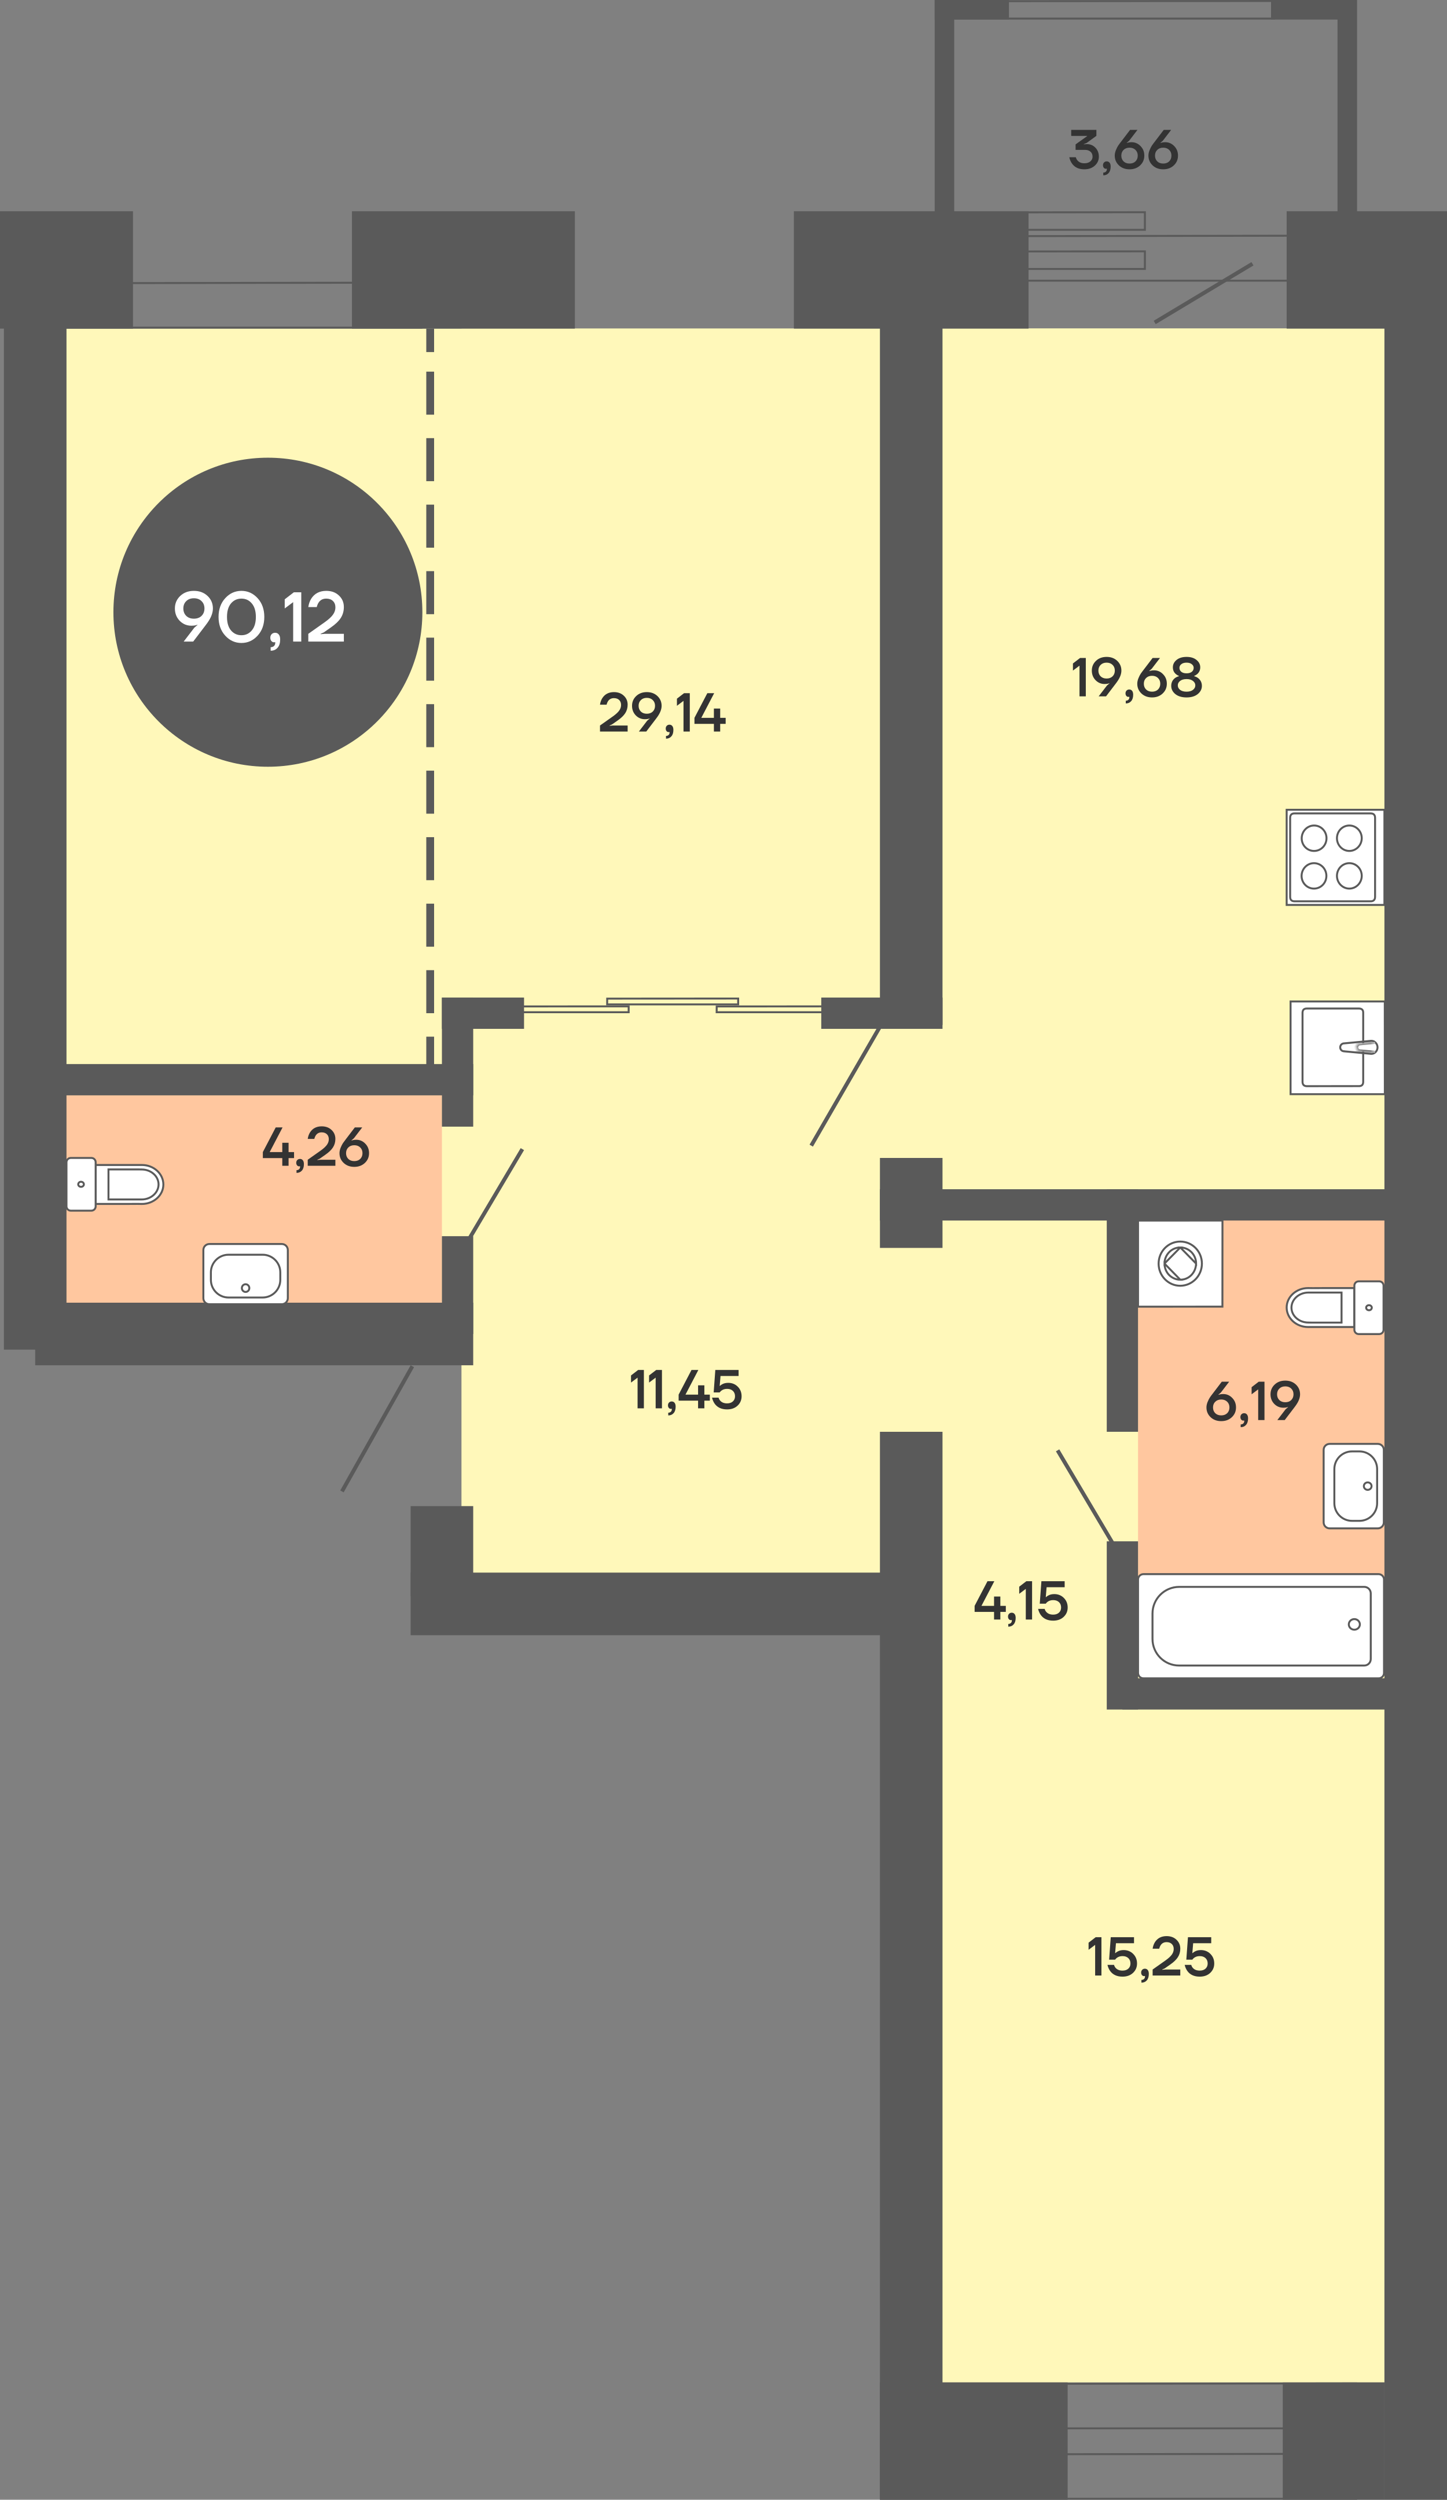 <svg width="370" height="639" viewBox="0 0 370 639" fill="none" xmlns="http://www.w3.org/2000/svg">
<rect x="0" y="0" width="370" height="639" fill="#808080" stroke="none"/>
<path d="M16 84H354V337H16V84Z" fill="#FFF8BA"/>
<path d="M112.871 334.497V279H9L9 334.497H112.871Z" fill="#FFF8BA"/>
<path d="M118 84H354V408H118V84Z" fill="#FFF8BA"/>
<path d="M227 84H362V609H227V84Z" fill="#FFF8BA"/>
<path d="M13 342L113 342L113 280L13 280L13 342Z" fill="#FFC79F"/>
<path d="M353.995 231.325L329 231.325L329 207L353.995 207L353.995 231.325Z" fill="white" stroke="#5A5A5A" stroke-width="0.5"/>
<path d="M331.027 230.398L350.48 230.398C351.218 230.398 351.61 230.006 351.61 229.236L351.61 209.089C351.61 208.304 351.233 207.927 350.48 207.927L331.027 207.927C330.273 207.911 329.896 208.304 329.896 209.073L329.896 229.221C329.881 230.006 330.273 230.398 331.027 230.398Z" fill="white" stroke="#5A5A5A" stroke-width="0.5"/>
<path d="M332.816 223.897C332.831 222.107 334.244 220.646 335.987 220.646C337.746 220.646 339.159 222.107 339.159 223.897C339.159 225.703 337.746 227.148 335.987 227.148C334.229 227.148 332.816 225.703 332.816 223.897Z" stroke="#5A5A5A" stroke-width="0.5"/>
<path d="M332.846 214.271C332.862 212.481 334.275 211.02 336.018 211.02C337.776 211.02 339.189 212.481 339.189 214.271C339.189 216.077 337.776 217.522 336.018 217.522C334.259 217.537 332.83 216.077 332.846 214.271Z" stroke="#5A5A5A" stroke-width="0.5"/>
<path d="M341.86 214.271C341.86 212.465 343.273 211.02 345.031 211.02C346.79 211.02 348.203 212.481 348.203 214.271C348.187 216.061 346.774 217.522 345.031 217.522C343.288 217.522 341.86 216.061 341.86 214.271Z" stroke="#5A5A5A" stroke-width="0.5"/>
<path d="M341.86 223.897C341.86 222.091 343.273 220.646 345.031 220.646C346.79 220.646 348.203 222.107 348.203 223.897C348.187 225.687 346.774 227.148 345.031 227.148C343.288 227.148 341.86 225.687 341.86 223.897Z" stroke="#5A5A5A" stroke-width="0.5"/>
<path d="M354.088 256L330 256L330 279.699L354.104 279.699L354.088 256Z" fill="white" stroke="#5A5A5A" stroke-width="0.5"/>
<path d="M347.482 257.803L334.165 257.803C333.423 257.803 333.059 258.167 333.059 258.924L333.059 276.532C333.059 277.259 333.423 277.638 334.15 277.653L347.482 277.638C348.209 277.653 348.573 277.275 348.573 276.532L348.573 258.924C348.603 258.182 348.225 257.803 347.482 257.803Z" fill="white" stroke="#5A5A5A" stroke-width="0.5"/>
<path d="M352.24 267.728C352.225 268.653 351.528 269.395 350.649 269.395L343.665 268.743L343.65 268.728C343.12 268.728 342.695 268.289 342.695 267.728C342.695 267.168 343.12 266.728 343.665 266.713L350.649 266.061C351.513 266.061 352.225 266.804 352.24 267.728Z" stroke="#5A5A5A" stroke-width="0.5"/>
<mask id="path-12-inside-1_26_4692" fill="white">
<path fill-rule="evenodd" clip-rule="evenodd" d="M351.557 269.107L347.755 268.744C347.224 268.729 346.785 268.289 346.8 267.713C346.8 267.153 347.224 266.728 347.755 266.713L351.557 266.35"/>
</mask>
<path fill-rule="evenodd" clip-rule="evenodd" d="M351.557 269.107L347.755 268.744C347.224 268.729 346.785 268.289 346.8 267.713C346.8 267.153 347.224 266.728 347.755 266.713L351.557 266.35" fill="white"/>
<path d="M347.755 268.744L347.769 268.244L347.786 268.244L347.802 268.246L347.755 268.744ZM346.8 267.713L347.3 267.713L347.3 267.726L346.8 267.713ZM347.755 266.713L347.802 267.211L347.786 267.213L347.769 267.213L347.755 266.713ZM351.51 269.605L347.707 269.241L347.802 268.246L351.605 268.61L351.51 269.605ZM347.74 269.243C346.935 269.22 346.278 268.552 346.3 267.7L347.3 267.726C347.292 268.026 347.514 268.237 347.769 268.244L347.74 269.243ZM346.3 267.713C346.3 266.884 346.938 266.236 347.74 266.213L347.769 267.213C347.511 267.22 347.3 267.421 347.3 267.713L346.3 267.713ZM347.707 266.215L351.51 265.852L351.605 266.847L347.802 267.211L347.707 266.215Z" fill="#5A5A5A" mask="url(#path-12-inside-1_26_4692)"/>
<circle cx="68.5" cy="156.5" r="39.5" fill="#5A5A5A"/>
<path d="M44.72 155.54C44.72 154.268 45.176 153.2 46.088 152.336C47 151.472 48.164 151.04 49.58 151.04C50.996 151.04 52.16 151.472 53.072 152.336C53.984 153.2 54.44 154.268 54.44 155.54C54.44 156.68 53.966 157.91 53.018 159.23C52.922 159.362 52.79 159.542 52.622 159.77C52.454 159.986 52.34 160.136 52.28 160.22L49.4 164H46.97L49.688 160.454L50.48 159.77V159.68C50.456 159.692 50.336 159.74 50.12 159.824C49.808 159.908 49.418 159.95 48.95 159.95C47.774 159.95 46.772 159.53 45.944 158.69C45.128 157.838 44.72 156.788 44.72 155.54ZM47.618 153.668C47.126 154.148 46.88 154.772 46.88 155.54C46.88 156.308 47.126 156.938 47.618 157.43C48.11 157.91 48.764 158.15 49.58 158.15C50.396 158.15 51.05 157.91 51.542 157.43C52.034 156.938 52.28 156.308 52.28 155.54C52.28 154.772 52.034 154.148 51.542 153.668C51.05 153.176 50.396 152.93 49.58 152.93C48.764 152.93 48.11 153.176 47.618 153.668ZM57.594 162.488C56.454 161.24 55.884 159.644 55.884 157.7C55.884 155.756 56.454 154.16 57.594 152.912C58.734 151.664 60.114 151.04 61.734 151.04C63.354 151.04 64.734 151.664 65.874 152.912C67.014 154.16 67.584 155.756 67.584 157.7C67.584 159.644 67.014 161.24 65.874 162.488C64.734 163.736 63.354 164.36 61.734 164.36C60.114 164.36 58.734 163.736 57.594 162.488ZM59.07 154.244C58.386 155.06 58.044 156.212 58.044 157.7C58.044 159.188 58.386 160.34 59.07 161.156C59.766 161.972 60.654 162.38 61.734 162.38C62.814 162.38 63.696 161.972 64.38 161.156C65.076 160.34 65.424 159.188 65.424 157.7C65.424 156.212 65.076 155.06 64.38 154.244C63.696 153.428 62.814 153.02 61.734 153.02C60.654 153.02 59.766 153.428 59.07 154.244ZM69.118 163.01C69.118 162.65 69.232 162.35 69.46 162.11C69.7 161.87 69.994 161.75 70.342 161.75C70.738 161.75 71.05 161.894 71.278 162.182C71.518 162.47 71.638 162.896 71.638 163.46C71.638 164.384 71.416 165.092 70.972 165.584C70.54 166.088 69.952 166.34 69.208 166.34V165.44C69.568 165.44 69.85 165.338 70.054 165.134C70.27 164.942 70.378 164.684 70.378 164.36V164.252C70.366 164.24 70.36 164.216 70.36 164.18V164.126L70.252 164.162C70.216 164.174 70.138 164.18 70.018 164.18C69.778 164.18 69.568 164.072 69.388 163.856C69.208 163.64 69.118 163.358 69.118 163.01ZM72.803 155.54V153.2L75.144 151.4H77.034V164H74.963V153.92L72.803 155.54ZM78.835 164V162.02L83.137 158.978C84.073 158.306 84.745 157.682 85.153 157.106C85.561 156.53 85.765 155.918 85.765 155.27C85.765 154.586 85.555 154.04 85.135 153.632C84.715 153.224 84.145 153.02 83.425 153.02C82.537 153.02 81.871 153.38 81.427 154.1C81.235 154.412 81.091 154.772 80.995 155.18H78.835C78.943 154.412 79.177 153.722 79.537 153.11C80.389 151.73 81.685 151.04 83.425 151.04C84.757 151.04 85.837 151.436 86.665 152.228C87.505 153.008 87.925 153.992 87.925 155.18C87.925 156.212 87.661 157.142 87.133 157.97C86.605 158.786 85.759 159.596 84.595 160.4L82.795 161.66L81.985 162.02V162.11L83.065 162.02H87.925V164H78.835Z" fill="white"/>
<path d="M291 422L356 422L356 311L291 311L291 422Z" fill="#FFC79F"/>
<rect x="34" y="54" width="30" height="34" transform="rotate(90 34 54)" fill="#5A5A5A"/>
<rect x="147" y="54" width="30" height="57" transform="rotate(90 147 54)" fill="#5A5A5A"/>
<rect x="263" y="54" width="30" height="60" transform="rotate(90 263 54)" fill="#5A5A5A"/>
<rect x="354" y="609" width="30" height="26" transform="rotate(90 354 609)" fill="#5A5A5A"/>
<rect x="273" y="609" width="30" height="48" transform="rotate(90 273 609)" fill="#5A5A5A"/>
<rect x="370" y="54" width="30" height="41" transform="rotate(90 370 54)" fill="#5A5A5A"/>
<rect x="1" y="55" width="16" height="290" fill="#5A5A5A"/>
<rect x="354" y="55" width="16" height="584" fill="#5A5A5A"/>
<rect x="225" y="366" width="16" height="273" fill="#5A5A5A"/>
<rect x="225" y="55" width="16" height="207" fill="#5A5A5A"/>
<path d="M216.75 257.25L183.262 257.275L183.252 258.75L216.75 258.75L216.75 257.25Z" stroke="#5A5A5A" stroke-width="0.5" stroke-miterlimit="10"/>
<path d="M160.75 257.25L127.262 257.275L127.252 258.75L160.75 258.75L160.75 257.25Z" stroke="#5A5A5A" stroke-width="0.5" stroke-miterlimit="10"/>
<path d="M188.75 255.25L155.262 255.275L155.252 256.75L188.75 256.75L188.75 255.25Z" stroke="#5A5A5A" stroke-width="0.5" stroke-miterlimit="10"/>
<rect x="121" y="333" width="16" height="112" transform="rotate(90 121 333)" fill="#5A5A5A"/>
<rect x="225" y="296" width="16" height="23" fill="#5A5A5A"/>
<rect x="105" y="385" width="16" height="23" fill="#5A5A5A"/>
<rect x="362" y="304" width="8" height="137" transform="rotate(90 362 304)" fill="#5A5A5A"/>
<rect x="291" y="366" width="8" height="62" transform="rotate(-180 291 366)" fill="#5A5A5A"/>
<rect x="291" y="437" width="8" height="43" transform="rotate(-180 291 437)" fill="#5A5A5A"/>
<rect x="287" y="437" width="8" height="69" transform="rotate(-90 287 437)" fill="#5A5A5A"/>
<rect x="121" y="272" width="8" height="108" transform="rotate(90 121 272)" fill="#5A5A5A"/>
<rect x="121" y="288" width="8" height="33" transform="rotate(-180 121 288)" fill="#5A5A5A"/>
<rect x="113" y="263" width="8" height="21" transform="rotate(-90 113 263)" fill="#5A5A5A"/>
<rect x="210" y="263" width="8" height="31" transform="rotate(-90 210 263)" fill="#5A5A5A"/>
<rect x="121" y="341" width="8" height="25" transform="rotate(-180 121 341)" fill="#5A5A5A"/>
<rect x="234" y="402" width="16" height="129" transform="rotate(90 234 402)" fill="#5A5A5A"/>
<rect x="109" y="84" width="2" height="6" fill="#5A5A5A"/>
<rect x="109" y="95" width="2" height="11" fill="#5A5A5A"/>
<rect x="109" y="112" width="2" height="11" fill="#5A5A5A"/>
<rect x="109" y="129" width="2" height="11" fill="#5A5A5A"/>
<rect x="109" y="146" width="2" height="11" fill="#5A5A5A"/>
<rect x="109" y="163" width="2" height="11" fill="#5A5A5A"/>
<rect x="109" y="180" width="2" height="11" fill="#5A5A5A"/>
<rect x="109" y="197" width="2" height="11" fill="#5A5A5A"/>
<rect x="109" y="214" width="2" height="11" fill="#5A5A5A"/>
<rect x="109" y="231" width="2" height="11" fill="#5A5A5A"/>
<rect x="109" y="248" width="2" height="11" fill="#5A5A5A"/>
<rect x="109" y="265" width="2" height="11" fill="#5A5A5A"/>
<line x1="227.433" y1="258.25" x2="207.433" y2="292.854" stroke="#5A5A5A"/>
<line x1="270.43" y1="370.745" x2="284.43" y2="394.348" stroke="#5A5A5A"/>
<line y1="-0.5" x2="27.443" y2="-0.5" transform="matrix(-0.51 0.86 0.86 0.51 134 294)" stroke="#5A5A5A"/>
<line x1="105.436" y1="349.245" x2="87.436" y2="381.245" stroke="#5A5A5A"/>
<path d="M332.75 60.251L233.29 60.402L233.251 71.75L332.75 71.75L332.75 60.251Z" stroke="#5A5A5A" stroke-width="0.5" stroke-miterlimit="10"/>
<path d="M273.42 40.2H275.1C275.165 40.489 275.291 40.746 275.478 40.97C275.898 41.483 276.495 41.74 277.27 41.74C277.914 41.74 278.423 41.581 278.796 41.264C279.179 40.937 279.37 40.536 279.37 40.06C279.37 39.519 279.197 39.094 278.852 38.786C278.516 38.469 278.035 38.31 277.41 38.31H275.03V36.91L277.97 34.81V34.74H273.91V33.2H280.35V34.726L277.83 36.56L277.13 36.84V36.91L277.354 36.882C277.662 36.854 277.844 36.84 277.9 36.84C278.777 36.84 279.51 37.143 280.098 37.75C280.686 38.357 280.98 39.127 280.98 40.06C280.98 40.956 280.635 41.717 279.944 42.342C279.253 42.967 278.362 43.28 277.27 43.28C275.823 43.28 274.755 42.767 274.064 41.74C273.765 41.301 273.551 40.788 273.42 40.2ZM282.037 42.23C282.037 41.95 282.125 41.717 282.303 41.53C282.489 41.343 282.718 41.25 282.989 41.25C283.297 41.25 283.539 41.362 283.717 41.586C283.903 41.81 283.997 42.141 283.997 42.58C283.997 43.299 283.824 43.849 283.479 44.232C283.143 44.624 282.685 44.82 282.107 44.82V44.12C282.387 44.12 282.606 44.041 282.765 43.882C282.933 43.733 283.017 43.532 283.017 43.28V43.196C283.007 43.187 283.003 43.168 283.003 43.14V43.098L282.919 43.126C282.891 43.135 282.83 43.14 282.737 43.14C282.55 43.14 282.387 43.056 282.247 42.888C282.107 42.72 282.037 42.501 282.037 42.23ZM285.043 39.78C285.043 39.332 285.141 38.865 285.337 38.38C285.542 37.885 285.738 37.498 285.925 37.218C286.121 36.929 286.387 36.569 286.723 36.14L288.963 33.2H290.853L288.739 35.958L288.123 36.49V36.56L288.403 36.462C288.683 36.387 288.986 36.35 289.313 36.35C290.227 36.35 291.002 36.681 291.637 37.344C292.281 37.997 292.603 38.809 292.603 39.78C292.603 40.769 292.248 41.6 291.539 42.272C290.829 42.944 289.924 43.28 288.823 43.28C287.721 43.28 286.816 42.944 286.107 42.272C285.397 41.6 285.043 40.769 285.043 39.78ZM287.297 38.324C286.914 38.697 286.723 39.183 286.723 39.78C286.723 40.377 286.914 40.867 287.297 41.25C287.679 41.623 288.188 41.81 288.823 41.81C289.457 41.81 289.966 41.623 290.349 41.25C290.731 40.867 290.923 40.377 290.923 39.78C290.923 39.183 290.731 38.697 290.349 38.324C289.966 37.941 289.457 37.75 288.823 37.75C288.188 37.75 287.679 37.941 287.297 38.324ZM293.656 39.78C293.656 39.332 293.754 38.865 293.95 38.38C294.155 37.885 294.351 37.498 294.538 37.218C294.734 36.929 295 36.569 295.336 36.14L297.576 33.2H299.466L297.352 35.958L296.736 36.49V36.56L297.016 36.462C297.296 36.387 297.599 36.35 297.926 36.35C298.841 36.35 299.615 36.681 300.25 37.344C300.894 37.997 301.216 38.809 301.216 39.78C301.216 40.769 300.861 41.6 300.152 42.272C299.443 42.944 298.537 43.28 297.436 43.28C296.335 43.28 295.429 42.944 294.72 42.272C294.011 41.6 293.656 40.769 293.656 39.78ZM295.91 38.324C295.527 38.697 295.336 39.183 295.336 39.78C295.336 40.377 295.527 40.867 295.91 41.25C296.293 41.623 296.801 41.81 297.436 41.81C298.071 41.81 298.579 41.623 298.962 41.25C299.345 40.867 299.536 40.377 299.536 39.78C299.536 39.183 299.345 38.697 298.962 38.324C298.579 37.941 298.071 37.75 297.436 37.75C296.801 37.75 296.293 37.941 295.91 38.324Z" fill="#333333"/>
<path d="M346.75 609.25L241.293 609.402L241.251 620.75L346.75 620.75L346.75 609.25Z" stroke="#5A5A5A" stroke-width="0.5" stroke-miterlimit="10"/>
<path d="M107.75 72.25L8.29 72.402L8.251 83.75L107.75 83.75L107.75 72.25Z" stroke="#5A5A5A" stroke-width="0.5" stroke-miterlimit="10"/>
<path d="M346.75 627.25L241.293 627.402L241.251 638.75L346.75 638.75L346.75 627.25Z" stroke="#5A5A5A" stroke-width="0.5" stroke-miterlimit="10"/>
<line x1="320.257" y1="67.429" x2="295.257" y2="82.429" stroke="#5A5A5A"/>
<path d="M325.75 0.25L244.282 0.313L244.252 4.75L325.75 4.75L325.75 0.25Z" stroke="#5A5A5A" stroke-width="0.5" stroke-miterlimit="10"/>
<rect x="342" y="6.10352e-05" width="5" height="74" fill="#5A5A5A"/>
<rect x="239" y="6.10352e-05" width="5" height="74" fill="#5A5A5A"/>
<rect x="258" width="5" height="19" transform="rotate(90 258 0)" fill="#5A5A5A"/>
<rect x="344" width="5" height="19" transform="rotate(90 344 0)" fill="#5A5A5A"/>
<path d="M292.75 54.25L232.274 54.313L232.251 58.75L292.75 58.75L292.75 54.25Z" stroke="#5A5A5A" stroke-width="0.5" stroke-miterlimit="10"/>
<path d="M292.75 64.25L232.274 64.313L232.251 68.75L292.75 68.75L292.75 64.25Z" stroke="#5A5A5A" stroke-width="0.5" stroke-miterlimit="10"/>
<path d="M334.476 329.265L335.656 329.281L338.722 329.265L346.314 329.265L346.314 339.222L334.476 339.222C331.459 339.222 329 336.979 329 334.227C329 331.509 331.459 329.265 334.476 329.265Z" fill="white" stroke="#5A5A5A" stroke-width="0.5"/>
<path d="M334.542 330.411L335.476 330.411L343.035 330.411L343.035 338.092L335.476 338.092L334.542 338.076C332.164 338.076 330.229 336.372 330.229 334.243C330.246 332.131 332.181 330.411 334.542 330.411Z" fill="white" stroke="#5A5A5A" stroke-width="0.5"/>
<path d="M352.675 341.024L347.412 341.024C346.806 341.024 346.314 340.532 346.314 339.926L346.314 328.643C346.314 328.037 346.806 327.545 347.412 327.545L352.675 327.545C353.282 327.545 353.774 328.037 353.774 328.643L353.774 339.91C353.774 340.532 353.282 341.024 352.675 341.024Z" fill="white" stroke="#5A5A5A" stroke-width="0.5"/>
<path d="M350.052 334.931C349.642 334.931 349.331 334.637 349.331 334.293C349.314 333.932 349.642 333.638 350.052 333.638C350.462 333.638 350.773 333.932 350.773 334.276C350.757 334.653 350.445 334.948 350.052 334.931Z" fill="white" stroke="#5A5A5A" stroke-width="0.5"/>
<path d="M352.305 390.69L339.997 390.69C339.141 390.69 338.457 390.007 338.457 389.152L338.457 370.633C338.457 369.778 339.141 369.094 339.997 369.094L352.305 369.094C353.161 369.094 353.845 369.778 353.845 370.633L353.845 389.152C353.845 389.992 353.161 390.69 352.305 390.69Z" fill="white" stroke="#5A5A5A" stroke-width="0.5"/>
<path d="M347.613 388.767L345.716 388.767C343.22 388.767 341.195 386.744 341.195 384.251L341.195 375.533C341.195 373.04 343.22 371.017 345.716 371.017L347.613 371.017C350.109 371.017 352.134 373.04 352.134 375.533L352.134 384.251C352.134 386.744 350.109 388.767 347.613 388.767Z" fill="white" stroke="#5A5A5A" stroke-width="0.5"/>
<path d="M349.724 380.847C349.18 380.847 348.74 380.42 348.74 379.893C348.74 379.365 349.18 378.938 349.724 378.938C350.267 378.938 350.708 379.365 350.708 379.893C350.708 380.42 350.267 380.847 349.724 380.847Z" fill="white" stroke="#5A5A5A" stroke-width="0.5"/>
<path d="M352.506 402.389L292.386 402.389C291.616 402.389 291 403.004 291 403.773L291 427.64C291 428.409 291.616 429.024 292.386 429.024L352.506 429.024C353.276 429.024 353.892 428.409 353.892 427.64L353.892 403.773C353.892 403.004 353.262 402.389 352.506 402.389Z" fill="white" stroke="#5A5A5A" stroke-width="0.5"/>
<path d="M294.696 412.47L294.696 418.958C294.696 422.719 297.747 425.753 301.498 425.753L348.839 425.753C349.763 425.753 350.505 425.012 350.505 424.089L350.505 407.311C350.505 406.388 349.763 405.647 348.839 405.647L301.512 405.647C297.747 405.661 294.696 408.709 294.696 412.47Z" fill="white" stroke="#5A5A5A" stroke-width="0.5"/>
<path d="M344.892 415.238C344.892 414.489 345.525 413.882 346.305 413.882C347.086 413.882 347.719 414.489 347.719 415.238C347.719 415.987 347.086 416.594 346.305 416.594C345.525 416.594 344.892 415.987 344.892 415.238Z" fill="white" stroke="#5A5A5A" stroke-width="0.5"/>
<path d="M291 334.024L291 312.014L312.587 312L312.573 334.01L291 334.024Z" fill="white" stroke="#5A5A5A" stroke-width="0.5"/>
<path d="M307.33 323.005C307.33 319.891 304.856 317.377 301.794 317.377C298.732 317.377 296.257 319.891 296.257 323.019C296.257 326.133 298.732 328.675 301.794 328.675C304.856 328.661 307.33 326.119 307.33 323.005Z" stroke="#5A5A5A" stroke-width="0.5"/>
<path d="M301.794 327.125C302.912 327.139 303.919 326.678 304.646 325.924C305.373 325.17 305.82 324.136 305.834 323.019M301.808 318.885C302.912 318.885 303.919 319.346 304.66 320.086C305.387 320.84 305.848 321.86 305.848 323.005L301.808 318.885ZM301.794 327.125C300.689 327.125 299.683 326.664 298.942 325.924C298.214 325.17 297.767 324.136 297.767 323.005L301.794 327.125ZM301.808 318.885C300.675 318.885 299.669 319.346 298.955 320.086L298.942 320.1C298.228 320.84 297.767 321.86 297.767 322.991L301.808 318.885Z" stroke="#5A5A5A" stroke-width="0.5"/>
<path d="M36.298 307.759L35.117 307.742L32.051 307.759L24.46 307.759L24.46 297.801L36.298 297.801C39.315 297.801 41.774 300.045 41.774 302.796C41.774 305.515 39.315 307.759 36.298 307.759Z" fill="white" stroke="#5A5A5A" stroke-width="0.5"/>
<path d="M36.232 306.612L35.298 306.612L27.739 306.612L27.739 298.932L35.298 298.932L36.232 298.948C38.61 298.948 40.544 300.651 40.544 302.78C40.528 304.893 38.593 306.612 36.232 306.612Z" fill="white" stroke="#5A5A5A" stroke-width="0.5"/>
<path d="M18.099 296L23.362 296C23.968 296 24.46 296.491 24.46 297.097L24.46 308.381C24.46 308.987 23.968 309.478 23.362 309.478L18.099 309.478C17.492 309.478 17 308.987 17 308.381L17 297.114C17 296.491 17.492 296 18.099 296Z" fill="white" stroke="#5A5A5A" stroke-width="0.5"/>
<path d="M20.722 302.092C21.132 302.092 21.443 302.387 21.443 302.731C21.46 303.091 21.132 303.386 20.722 303.386C20.312 303.386 20 303.091 20 302.747C20.017 302.371 20.328 302.076 20.722 302.092Z" fill="white" stroke="#5A5A5A" stroke-width="0.5"/>
<path d="M73.596 331.848L73.596 319.54C73.596 318.685 72.913 318 72.058 318L53.538 318C52.684 318 52 318.685 52 319.54L52 331.848C52 332.704 52.684 333.389 53.538 333.389L72.058 333.389C72.898 333.389 73.596 332.704 73.596 331.848Z" fill="white" stroke="#5A5A5A" stroke-width="0.5"/>
<path d="M71.673 327.156L71.673 325.259C71.673 322.764 69.65 320.738 67.157 320.738L58.439 320.738C55.946 320.738 53.923 322.764 53.923 325.259L53.923 327.156C53.923 329.652 55.946 331.677 58.439 331.677L67.157 331.677C69.65 331.677 71.673 329.652 71.673 327.156Z" fill="white" stroke="#5A5A5A" stroke-width="0.5"/>
<path d="M63.753 329.267C63.753 328.724 63.326 328.283 62.799 328.283C62.272 328.283 61.844 328.724 61.844 329.267C61.844 329.81 62.272 330.251 62.799 330.251C63.326 330.251 63.753 329.81 63.753 329.267Z" fill="white" stroke="#5A5A5A" stroke-width="0.5"/>
<path d="M153.42 187V185.46L156.766 183.094C157.494 182.571 158.017 182.086 158.334 181.638C158.651 181.19 158.81 180.714 158.81 180.21C158.81 179.678 158.647 179.253 158.32 178.936C157.993 178.619 157.55 178.46 156.99 178.46C156.299 178.46 155.781 178.74 155.436 179.3C155.287 179.543 155.175 179.823 155.1 180.14H153.42C153.504 179.543 153.686 179.006 153.966 178.53C154.629 177.457 155.637 176.92 156.99 176.92C158.026 176.92 158.866 177.228 159.51 177.844C160.163 178.451 160.49 179.216 160.49 180.14C160.49 180.943 160.285 181.666 159.874 182.31C159.463 182.945 158.805 183.575 157.9 184.2L156.5 185.18L155.87 185.46V185.53L156.71 185.46H160.49V187H153.42ZM161.613 180.42C161.613 179.431 161.967 178.6 162.677 177.928C163.386 177.256 164.291 176.92 165.393 176.92C166.494 176.92 167.399 177.256 168.109 177.928C168.818 178.6 169.173 179.431 169.173 180.42C169.173 181.307 168.804 182.263 168.067 183.29C167.992 183.393 167.889 183.533 167.759 183.71C167.628 183.878 167.539 183.995 167.493 184.06L165.253 187H163.363L165.477 184.242L166.093 183.71V183.64C166.074 183.649 165.981 183.687 165.813 183.752C165.57 183.817 165.267 183.85 164.903 183.85C163.988 183.85 163.209 183.523 162.565 182.87C161.93 182.207 161.613 181.391 161.613 180.42ZM163.867 178.964C163.484 179.337 163.293 179.823 163.293 180.42C163.293 181.017 163.484 181.507 163.867 181.89C164.249 182.263 164.758 182.45 165.393 182.45C166.027 182.45 166.536 182.263 166.919 181.89C167.301 181.507 167.493 181.017 167.493 180.42C167.493 179.823 167.301 179.337 166.919 178.964C166.536 178.581 166.027 178.39 165.393 178.39C164.758 178.39 164.249 178.581 163.867 178.964ZM170.226 186.23C170.226 185.95 170.315 185.717 170.492 185.53C170.679 185.343 170.907 185.25 171.178 185.25C171.486 185.25 171.729 185.362 171.906 185.586C172.093 185.81 172.186 186.141 172.186 186.58C172.186 187.299 172.013 187.849 171.668 188.232C171.332 188.624 170.875 188.82 170.296 188.82V188.12C170.576 188.12 170.795 188.041 170.954 187.882C171.122 187.733 171.206 187.532 171.206 187.28V187.196C171.197 187.187 171.192 187.168 171.192 187.14V187.098L171.108 187.126C171.08 187.135 171.019 187.14 170.926 187.14C170.739 187.14 170.576 187.056 170.436 186.888C170.296 186.72 170.226 186.501 170.226 186.23ZM173.092 180.42V178.6L174.912 177.2H176.382V187H174.772V179.16L173.092 180.42ZM177.573 185.04V183.5L180.863 177.2H182.613L179.323 183.5H182.543V181.12H182.613H184.153V183.5H185.553V185.04H184.153V187H182.543V185.04H177.573Z" fill="#333333"/>
<path d="M274.35 171.42V169.6L276.17 168.2H277.64V178H276.03V170.16L274.35 171.42ZM279.181 171.42C279.181 170.431 279.536 169.6 280.245 168.928C280.954 168.256 281.86 167.92 282.961 167.92C284.062 167.92 284.968 168.256 285.677 168.928C286.386 169.6 286.741 170.431 286.741 171.42C286.741 172.307 286.372 173.263 285.635 174.29C285.56 174.393 285.458 174.533 285.327 174.71C285.196 174.878 285.108 174.995 285.061 175.06L282.821 178H280.931L283.045 175.242L283.661 174.71V174.64C283.642 174.649 283.549 174.687 283.381 174.752C283.138 174.817 282.835 174.85 282.471 174.85C281.556 174.85 280.777 174.523 280.133 173.87C279.498 173.207 279.181 172.391 279.181 171.42ZM281.435 169.964C281.052 170.337 280.861 170.823 280.861 171.42C280.861 172.017 281.052 172.507 281.435 172.89C281.818 173.263 282.326 173.45 282.961 173.45C283.596 173.45 284.104 173.263 284.487 172.89C284.87 172.507 285.061 172.017 285.061 171.42C285.061 170.823 284.87 170.337 284.487 169.964C284.104 169.581 283.596 169.39 282.961 169.39C282.326 169.39 281.818 169.581 281.435 169.964ZM287.794 177.23C287.794 176.95 287.883 176.717 288.06 176.53C288.247 176.343 288.476 176.25 288.746 176.25C289.054 176.25 289.297 176.362 289.474 176.586C289.661 176.81 289.754 177.141 289.754 177.58C289.754 178.299 289.582 178.849 289.236 179.232C288.9 179.624 288.443 179.82 287.864 179.82V179.12C288.144 179.12 288.364 179.041 288.522 178.882C288.69 178.733 288.774 178.532 288.774 178.28V178.196C288.765 178.187 288.76 178.168 288.76 178.14V178.098L288.676 178.126C288.648 178.135 288.588 178.14 288.494 178.14C288.308 178.14 288.144 178.056 288.004 177.888C287.864 177.72 287.794 177.501 287.794 177.23ZM290.801 174.78C290.801 174.332 290.899 173.865 291.095 173.38C291.3 172.885 291.496 172.498 291.683 172.218C291.879 171.929 292.145 171.569 292.481 171.14L294.721 168.2H296.611L294.497 170.958L293.881 171.49V171.56L294.161 171.462C294.441 171.387 294.744 171.35 295.071 171.35C295.985 171.35 296.76 171.681 297.395 172.344C298.039 172.997 298.361 173.809 298.361 174.78C298.361 175.769 298.006 176.6 297.297 177.272C296.587 177.944 295.682 178.28 294.581 178.28C293.479 178.28 292.574 177.944 291.865 177.272C291.155 176.6 290.801 175.769 290.801 174.78ZM293.055 173.324C292.672 173.697 292.481 174.183 292.481 174.78C292.481 175.377 292.672 175.867 293.055 176.25C293.437 176.623 293.946 176.81 294.581 176.81C295.215 176.81 295.724 176.623 296.107 176.25C296.489 175.867 296.681 175.377 296.681 174.78C296.681 174.183 296.489 173.697 296.107 173.324C295.724 172.941 295.215 172.75 294.581 172.75C293.946 172.75 293.437 172.941 293.055 173.324ZM299.484 175.34C299.484 174.491 299.81 173.814 300.464 173.31C300.744 173.114 301.07 172.965 301.444 172.862V172.778C301.154 172.666 300.898 172.512 300.674 172.316C300.16 171.877 299.904 171.299 299.904 170.58C299.904 169.843 300.216 169.217 300.842 168.704C301.476 168.181 302.33 167.92 303.404 167.92C304.477 167.92 305.326 168.181 305.952 168.704C306.586 169.217 306.904 169.843 306.904 170.58C306.904 171.28 306.647 171.859 306.134 172.316C305.891 172.512 305.634 172.666 305.364 172.778V172.862C305.718 172.955 306.045 173.109 306.344 173.324C306.997 173.828 307.324 174.5 307.324 175.34C307.324 176.152 306.969 176.847 306.26 177.426C305.56 177.995 304.608 178.28 303.404 178.28C302.2 178.28 301.243 177.995 300.534 177.426C299.834 176.847 299.484 176.152 299.484 175.34ZM301.584 170.72C301.584 171.131 301.742 171.467 302.06 171.728C302.377 171.989 302.825 172.12 303.404 172.12C303.982 172.12 304.43 171.989 304.748 171.728C305.065 171.467 305.224 171.131 305.224 170.72C305.224 170.347 305.06 170.034 304.734 169.782C304.416 169.521 303.973 169.39 303.404 169.39C302.834 169.39 302.386 169.521 302.06 169.782C301.742 170.034 301.584 170.347 301.584 170.72ZM301.752 174.066C301.36 174.374 301.164 174.752 301.164 175.2C301.164 175.648 301.36 176.031 301.752 176.348C302.153 176.656 302.704 176.81 303.404 176.81C304.104 176.81 304.65 176.656 305.042 176.348C305.443 176.031 305.644 175.648 305.644 175.2C305.644 174.752 305.443 174.374 305.042 174.066C304.65 173.749 304.104 173.59 303.404 173.59C302.704 173.59 302.153 173.749 301.752 174.066Z" fill="#333333"/>
<path d="M278.35 498.42V496.6L280.17 495.2H281.64V505H280.03V497.16L278.35 498.42ZM283.181 502.27H284.861C284.936 502.559 285.062 502.807 285.239 503.012C285.65 503.497 286.247 503.74 287.031 503.74C287.656 503.74 288.151 503.572 288.515 503.236C288.879 502.9 289.061 502.461 289.061 501.92C289.061 501.351 288.879 500.893 288.515 500.548C288.151 500.203 287.656 500.03 287.031 500.03C286.452 500.03 285.962 500.184 285.561 500.492C285.402 500.613 285.262 500.763 285.141 500.94H283.601L284.021 495.2H289.971V496.74H285.351L285.141 499.26H285.211C285.36 499.111 285.533 498.985 285.729 498.882C286.168 498.621 286.695 498.49 287.311 498.49C288.291 498.49 289.108 498.817 289.761 499.47C290.414 500.123 290.741 500.94 290.741 501.92C290.741 502.881 290.396 503.684 289.705 504.328C289.024 504.963 288.132 505.28 287.031 505.28C285.594 505.28 284.525 504.781 283.825 503.782C283.526 503.343 283.312 502.839 283.181 502.27ZM291.794 504.23C291.794 503.95 291.883 503.717 292.06 503.53C292.247 503.343 292.476 503.25 292.746 503.25C293.054 503.25 293.297 503.362 293.474 503.586C293.661 503.81 293.754 504.141 293.754 504.58C293.754 505.299 293.582 505.849 293.236 506.232C292.9 506.624 292.443 506.82 291.864 506.82V506.12C292.144 506.12 292.364 506.041 292.522 505.882C292.69 505.733 292.774 505.532 292.774 505.28V505.196C292.765 505.187 292.76 505.168 292.76 505.14V505.098L292.676 505.126C292.648 505.135 292.588 505.14 292.494 505.14C292.308 505.14 292.144 505.056 292.004 504.888C291.864 504.72 291.794 504.501 291.794 504.23ZM294.731 505V503.46L298.077 501.094C298.805 500.571 299.327 500.086 299.645 499.638C299.962 499.19 300.121 498.714 300.121 498.21C300.121 497.678 299.957 497.253 299.631 496.936C299.304 496.619 298.861 496.46 298.301 496.46C297.61 496.46 297.092 496.74 296.747 497.3C296.597 497.543 296.485 497.823 296.411 498.14H294.731C294.815 497.543 294.997 497.006 295.277 496.53C295.939 495.457 296.947 494.92 298.301 494.92C299.337 494.92 300.177 495.228 300.821 495.844C301.474 496.451 301.801 497.216 301.801 498.14C301.801 498.943 301.595 499.666 301.185 500.31C300.774 500.945 300.116 501.575 299.211 502.2L297.811 503.18L297.181 503.46V503.53L298.021 503.46H301.801V505H294.731ZM302.923 502.27H304.603C304.678 502.559 304.804 502.807 304.981 503.012C305.392 503.497 305.989 503.74 306.773 503.74C307.399 503.74 307.893 503.572 308.257 503.236C308.621 502.9 308.803 502.461 308.803 501.92C308.803 501.351 308.621 500.893 308.257 500.548C307.893 500.203 307.399 500.03 306.773 500.03C306.195 500.03 305.705 500.184 305.303 500.492C305.145 500.613 305.005 500.763 304.883 500.94H303.343L303.763 495.2H309.713V496.74H305.093L304.883 499.26H304.953C305.103 499.111 305.275 498.985 305.471 498.882C305.91 498.621 306.437 498.49 307.053 498.49C308.033 498.49 308.85 498.817 309.503 499.47C310.157 500.123 310.483 500.94 310.483 501.92C310.483 502.881 310.138 503.684 309.447 504.328C308.766 504.963 307.875 505.28 306.773 505.28C305.336 505.28 304.267 504.781 303.567 503.782C303.269 503.343 303.054 502.839 302.923 502.27Z" fill="#333333"/>
<path d="M161.35 353.42V351.6L163.17 350.2H164.64V360H163.03V352.16L161.35 353.42ZM165.971 353.42V351.6L167.791 350.2H169.261V360H167.651V352.16L165.971 353.42ZM170.802 359.23C170.802 358.95 170.891 358.717 171.068 358.53C171.255 358.343 171.484 358.25 171.754 358.25C172.062 358.25 172.305 358.362 172.482 358.586C172.669 358.81 172.762 359.141 172.762 359.58C172.762 360.299 172.59 360.849 172.244 361.232C171.908 361.624 171.451 361.82 170.872 361.82V361.12C171.152 361.12 171.372 361.041 171.53 360.882C171.698 360.733 171.782 360.532 171.782 360.28V360.196C171.773 360.187 171.768 360.168 171.768 360.14V360.098L171.684 360.126C171.656 360.135 171.596 360.14 171.502 360.14C171.316 360.14 171.152 360.056 171.012 359.888C170.872 359.72 170.802 359.501 170.802 359.23ZM173.528 358.04V356.5L176.818 350.2H178.568L175.278 356.5H178.498V354.12H178.568H180.108V356.5H181.508V358.04H180.108V360H178.498V358.04H173.528ZM182.068 357.27H183.748C183.822 357.559 183.948 357.807 184.126 358.012C184.536 358.497 185.134 358.74 185.918 358.74C186.543 358.74 187.038 358.572 187.402 358.236C187.766 357.9 187.948 357.461 187.948 356.92C187.948 356.351 187.766 355.893 187.402 355.548C187.038 355.203 186.543 355.03 185.918 355.03C185.339 355.03 184.849 355.184 184.448 355.492C184.289 355.613 184.149 355.763 184.028 355.94H182.488L182.908 350.2H188.858V351.74H184.238L184.028 354.26H184.098C184.247 354.111 184.42 353.985 184.616 353.882C185.054 353.621 185.582 353.49 186.198 353.49C187.178 353.49 187.994 353.817 188.648 354.47C189.301 355.123 189.628 355.94 189.628 356.92C189.628 357.881 189.282 358.684 188.592 359.328C187.91 359.963 187.019 360.28 185.918 360.28C184.48 360.28 183.412 359.781 182.712 358.782C182.413 358.343 182.198 357.839 182.068 357.27Z" fill="#333333"/>
<path d="M249.21 412.04V410.5L252.5 404.2H254.25L250.96 410.5H254.18V408.12H254.25H255.79V410.5H257.19V412.04H255.79V414H254.18V412.04H249.21ZM257.749 413.23C257.749 412.95 257.838 412.717 258.015 412.53C258.202 412.343 258.431 412.25 258.701 412.25C259.009 412.25 259.252 412.362 259.429 412.586C259.616 412.81 259.709 413.141 259.709 413.58C259.709 414.299 259.537 414.849 259.191 415.232C258.855 415.624 258.398 415.82 257.819 415.82V415.12C258.099 415.12 258.319 415.041 258.477 414.882C258.645 414.733 258.729 414.532 258.729 414.28V414.196C258.72 414.187 258.715 414.168 258.715 414.14V414.098L258.631 414.126C258.603 414.135 258.543 414.14 258.449 414.14C258.263 414.14 258.099 414.056 257.959 413.888C257.819 413.72 257.749 413.501 257.749 413.23ZM260.616 407.42V405.6L262.436 404.2H263.906V414H262.296V406.16L260.616 407.42ZM265.447 411.27H267.127C267.201 411.559 267.327 411.807 267.505 412.012C267.915 412.497 268.513 412.74 269.297 412.74C269.922 412.74 270.417 412.572 270.781 412.236C271.145 411.9 271.327 411.461 271.327 410.92C271.327 410.351 271.145 409.893 270.781 409.548C270.417 409.203 269.922 409.03 269.297 409.03C268.718 409.03 268.228 409.184 267.827 409.492C267.668 409.613 267.528 409.763 267.407 409.94H265.867L266.287 404.2H272.237V405.74H267.617L267.407 408.26H267.477C267.626 408.111 267.799 407.985 267.995 407.882C268.433 407.621 268.961 407.49 269.577 407.49C270.557 407.49 271.373 407.817 272.027 408.47C272.68 409.123 273.007 409.94 273.007 410.92C273.007 411.881 272.661 412.684 271.971 413.328C271.289 413.963 270.398 414.28 269.297 414.28C267.859 414.28 266.791 413.781 266.091 412.782C265.792 412.343 265.577 411.839 265.447 411.27Z" fill="#333333"/>
<path d="M67.21 296.04V294.5L70.5 288.2H72.25L68.96 294.5H72.18V292.12H72.25H73.79V294.5H75.19V296.04H73.79V298H72.18V296.04H67.21ZM75.749 297.23C75.749 296.95 75.838 296.717 76.016 296.53C76.202 296.343 76.431 296.25 76.701 296.25C77.01 296.25 77.252 296.362 77.43 296.586C77.616 296.81 77.71 297.141 77.71 297.58C77.71 298.299 77.537 298.849 77.192 299.232C76.856 299.624 76.398 299.82 75.82 299.82V299.12C76.1 299.12 76.319 299.041 76.478 298.882C76.645 298.733 76.73 298.532 76.73 298.28V298.196C76.72 298.187 76.716 298.168 76.716 298.14V298.098L76.632 298.126C76.603 298.135 76.543 298.14 76.45 298.14C76.263 298.14 76.1 298.056 75.96 297.888C75.82 297.72 75.749 297.501 75.749 297.23ZM78.686 298V296.46L82.032 294.094C82.76 293.571 83.282 293.086 83.6 292.638C83.917 292.19 84.076 291.714 84.076 291.21C84.076 290.678 83.912 290.253 83.586 289.936C83.259 289.619 82.816 289.46 82.256 289.46C81.565 289.46 81.047 289.74 80.702 290.3C80.552 290.543 80.44 290.823 80.366 291.14H78.686C78.77 290.543 78.952 290.006 79.232 289.53C79.894 288.457 80.902 287.92 82.256 287.92C83.292 287.92 84.132 288.228 84.776 288.844C85.429 289.451 85.756 290.216 85.756 291.14C85.756 291.943 85.55 292.666 85.14 293.31C84.729 293.945 84.071 294.575 83.166 295.2L81.766 296.18L81.136 296.46V296.53L81.976 296.46H85.756V298H78.686ZM86.808 294.78C86.808 294.332 86.906 293.865 87.102 293.38C87.308 292.885 87.504 292.498 87.69 292.218C87.886 291.929 88.152 291.569 88.488 291.14L90.728 288.2H92.618L90.504 290.958L89.888 291.49V291.56L90.168 291.462C90.448 291.387 90.752 291.35 91.078 291.35C91.993 291.35 92.768 291.681 93.402 292.344C94.046 292.997 94.368 293.809 94.368 294.78C94.368 295.769 94.014 296.6 93.304 297.272C92.595 297.944 91.69 298.28 90.588 298.28C89.487 298.28 88.582 297.944 87.872 297.272C87.163 296.6 86.808 295.769 86.808 294.78ZM89.062 293.324C88.68 293.697 88.488 294.183 88.488 294.78C88.488 295.377 88.68 295.867 89.062 296.25C89.445 296.623 89.954 296.81 90.588 296.81C91.223 296.81 91.732 296.623 92.114 296.25C92.497 295.867 92.688 295.377 92.688 294.78C92.688 294.183 92.497 293.697 92.114 293.324C91.732 292.941 91.223 292.75 90.588 292.75C89.954 292.75 89.445 292.941 89.062 293.324Z" fill="#333333"/>
<path d="M308.49 359.78C308.49 359.332 308.588 358.865 308.784 358.38C308.989 357.885 309.185 357.498 309.372 357.218C309.568 356.929 309.834 356.569 310.17 356.14L312.41 353.2H314.3L312.186 355.958L311.57 356.49V356.56L311.85 356.462C312.13 356.387 312.433 356.35 312.76 356.35C313.675 356.35 314.449 356.681 315.084 357.344C315.728 357.997 316.05 358.809 316.05 359.78C316.05 360.769 315.695 361.6 314.986 362.272C314.277 362.944 313.371 363.28 312.27 363.28C311.169 363.28 310.263 362.944 309.554 362.272C308.845 361.6 308.49 360.769 308.49 359.78ZM310.744 358.324C310.361 358.697 310.17 359.183 310.17 359.78C310.17 360.377 310.361 360.867 310.744 361.25C311.127 361.623 311.635 361.81 312.27 361.81C312.905 361.81 313.413 361.623 313.796 361.25C314.179 360.867 314.37 360.377 314.37 359.78C314.37 359.183 314.179 358.697 313.796 358.324C313.413 357.941 312.905 357.75 312.27 357.75C311.635 357.75 311.127 357.941 310.744 358.324ZM317.173 362.23C317.173 361.95 317.262 361.717 317.439 361.53C317.626 361.343 317.855 361.25 318.125 361.25C318.433 361.25 318.676 361.362 318.853 361.586C319.04 361.81 319.133 362.141 319.133 362.58C319.133 363.299 318.961 363.849 318.615 364.232C318.279 364.624 317.822 364.82 317.243 364.82V364.12C317.523 364.12 317.743 364.041 317.901 363.882C318.069 363.733 318.153 363.532 318.153 363.28V363.196C318.144 363.187 318.139 363.168 318.139 363.14V363.098L318.055 363.126C318.027 363.135 317.967 363.14 317.873 363.14C317.687 363.14 317.523 363.056 317.383 362.888C317.243 362.72 317.173 362.501 317.173 362.23ZM320.039 356.42V354.6L321.859 353.2H323.329V363H321.719V355.16L320.039 356.42ZM324.871 356.42C324.871 355.431 325.225 354.6 325.935 353.928C326.644 353.256 327.549 352.92 328.651 352.92C329.752 352.92 330.657 353.256 331.367 353.928C332.076 354.6 332.431 355.431 332.431 356.42C332.431 357.307 332.062 358.263 331.325 359.29C331.25 359.393 331.147 359.533 331.017 359.71C330.886 359.878 330.797 359.995 330.751 360.06L328.511 363H326.621L328.735 360.242L329.351 359.71V359.64C329.332 359.649 329.239 359.687 329.071 359.752C328.828 359.817 328.525 359.85 328.161 359.85C327.246 359.85 326.467 359.523 325.823 358.87C325.188 358.207 324.871 357.391 324.871 356.42ZM327.125 354.964C326.742 355.337 326.551 355.823 326.551 356.42C326.551 357.017 326.742 357.507 327.125 357.89C327.507 358.263 328.016 358.45 328.651 358.45C329.285 358.45 329.794 358.263 330.177 357.89C330.559 357.507 330.751 357.017 330.751 356.42C330.751 355.823 330.559 355.337 330.177 354.964C329.794 354.581 329.285 354.39 328.651 354.39C328.016 354.39 327.507 354.581 327.125 354.964Z" fill="#333333"/>
</svg>
